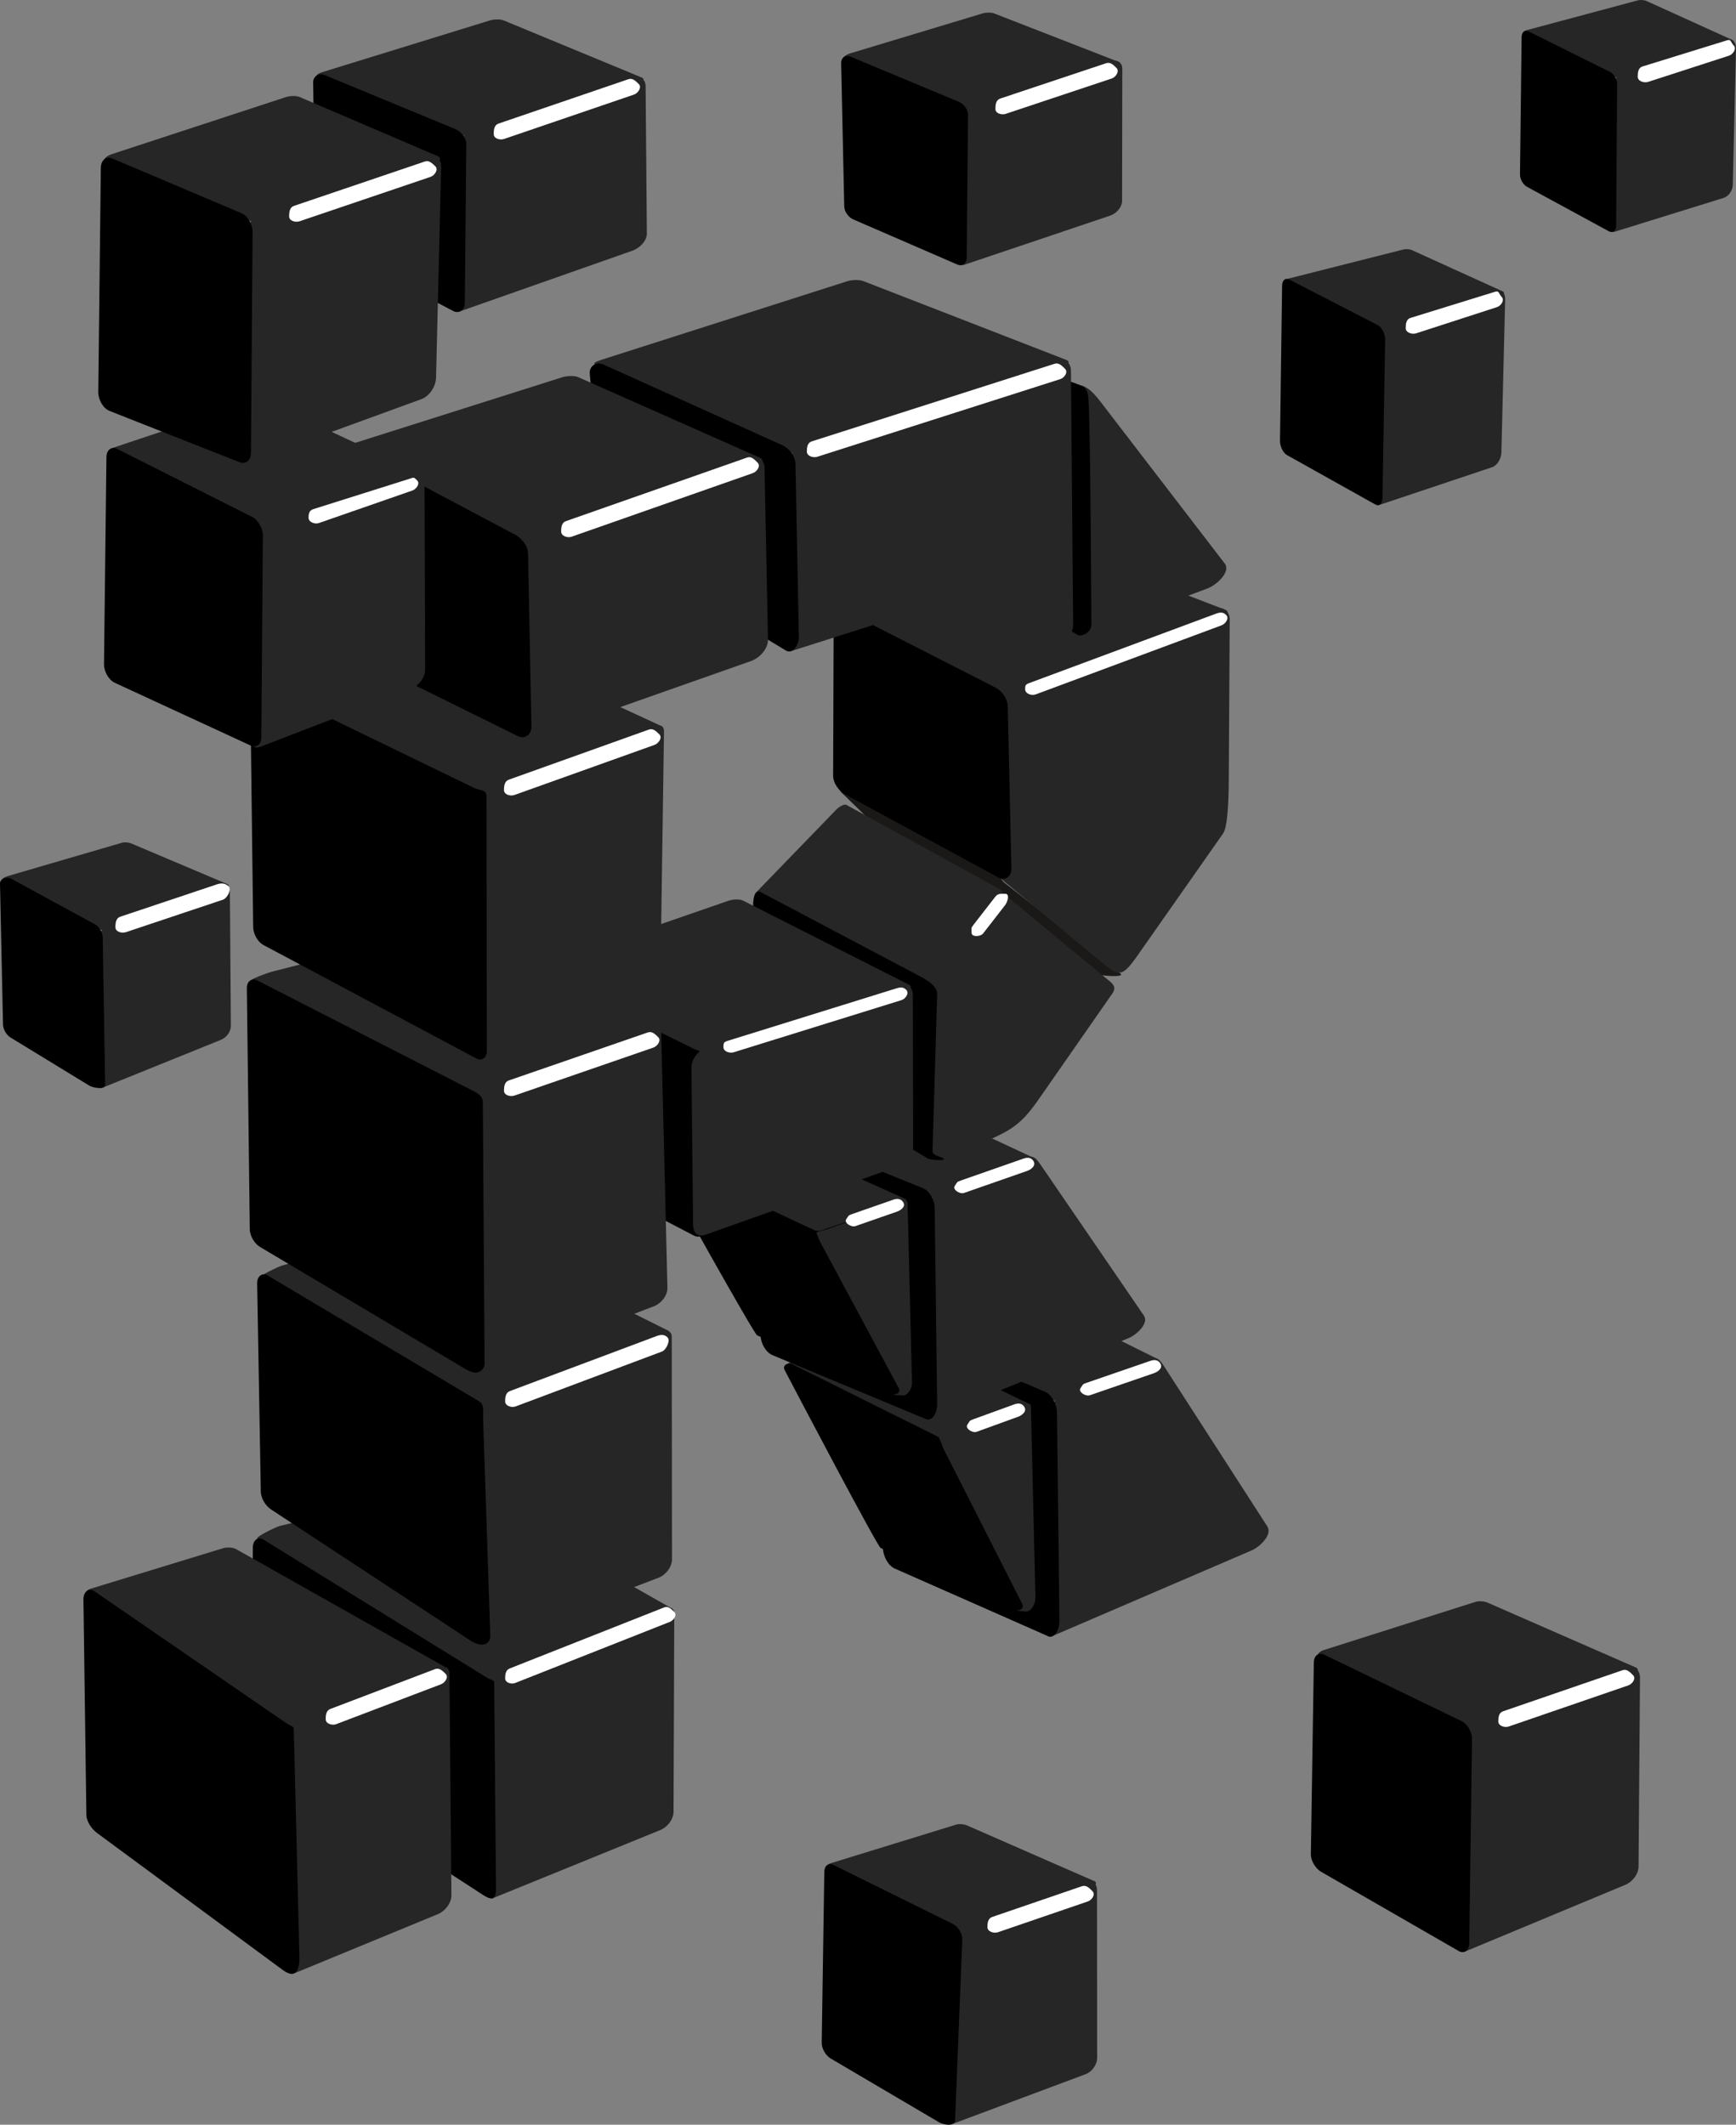 <svg width="1519" height="1859" xmlns="http://www.w3.org/2000/svg" xmlns:xlink="http://www.w3.org/1999/xlink" xml:space="preserve" overflow="hidden"><rect width="100%" height="100%" fill="#808080" stroke="none"/><defs><clipPath id="clip0"><rect x="1410" y="282" width="1519" height="1859"/></clipPath></defs><g clip-path="url(#clip0)" transform="translate(-1410 -282)"><path d="M2338.73 1503.91 2412.99 1471.57C2420.46 1468.32 2423.82 1470.07 2428.4 1477.17L2518.91 1617.53C2523.49 1624.64 2512.64 1635.32 2505.18 1638.53L2330.98 1713.4C2323.52 1716.61 2325.94 1706.29 2325.89 1697.68L2325 1524.9C2324.96 1516.27 2331.27 1507.15 2338.73 1503.91Z" fill="#262626" fill-rule="evenodd"/><path d="M2297.54 1408.84 2423.34 1471.26C2425.7 1472.43 2425.91 1475.18 2421.53 1476.82L2340.43 1507.13C2336.05 1508.77 2333.53 1508.06 2326.84 1505.22L2182.73 1444.03C2180.31 1443.02 2184.31 1440.52 2188.79 1439.13L2285.01 1409.09C2289.5 1407.68 2295.18 1407.68 2297.54 1408.84Z" fill="#262626" fill-rule="evenodd"/><path d="M2188.79 1441.75 2324.37 1499.73C2330.33 1502.28 2334.79 1510.62 2334.87 1518.21L2337 1700.03C2337.09 1707.59 2332.85 1716.13 2326.91 1713.52L2192.99 1654.44C2187.06 1651.82 2182.66 1643.56 2182.49 1635.96L2178.01 1450.93C2177.82 1443.32 2182.84 1439.21 2188.79 1441.75Z" fill-rule="evenodd"/><path d="M2240.47 1537.3 2306.95 1512.5C2309.63 1511.5 2309.92 1509.47 2310.7 1510.13 2312.37 1511.5 2312.07 1513.34 2312.13 1515.74L2316 1679.89C2316.11 1685.06 2312.33 1692.37 2307.6 1691.99L2301.09 1691.45C2296.36 1691.06 2299.62 1684.43 2297.37 1679.79L2231.45 1543.33C2229.2 1538.68 2235.93 1538.99 2240.47 1537.3Z" fill="#262626" fill-rule="evenodd"/><path d="M2178.77 1446.93 2310 1510.05C2311.47 1510.76 2311.5 1512.39 2308.89 1513.33L2241.58 1537.68C2238.98 1538.61 2234.53 1541.25 2230.51 1539.3L2099.13 1475.72C2097.68 1475.02 2109.16 1470.94 2111.77 1469.91L2171.13 1446.5C2173.74 1445.48 2177.31 1446.23 2178.77 1446.93Z" fill="#262626" fill-rule="evenodd"/><path d="M2103.07 1475.54 2229.36 1538.37C2232.93 1540.15 2233.74 1545.99 2235.76 1550.01L2304.53 1685.47C2306.56 1689.47 2301.54 1692.15 2297.94 1690.51L2180.56 1636.37C2177.62 1635.02 2104.53 1495.99 2096.49 1480.58 2094.4 1476.57 2099.5 1473.77 2103.07 1475.54Z" fill-rule="evenodd"/><path d="M2231.65 1326.02 2305.53 1295.55C2312.96 1292.48 2315.59 1293.87 2320.17 1300.55L2410.91 1433.09C2415.48 1439.79 2404.67 1449.86 2397.25 1452.89L2223.94 1523.43C2216.51 1526.47 2218.92 1516.75 2218.87 1508.61L2218 1345.8C2217.95 1337.68 2224.23 1329.08 2231.65 1326.02Z" fill="#262626" fill-rule="evenodd"/><path d="M2189.54 1236.79 2315.34 1295.47C2317.7 1296.57 2317.91 1299.14 2313.53 1300.68L2232.43 1329.18C2228.06 1330.72 2225.53 1330.06 2218.84 1327.39L2074.73 1269.88C2072.31 1268.91 2076.31 1266.58 2080.79 1265.26L2177.01 1237.02C2181.5 1235.7 2187.18 1235.7 2189.54 1236.79Z" fill="#262626" fill-rule="evenodd"/><path d="M2081.79 1266.71 2217.37 1321.5C2223.33 1323.92 2227.79 1331.8 2227.87 1338.96L2230 1510.8C2230.09 1517.95 2225.85 1526.02 2219.93 1523.54L2085.99 1467.71C2080.06 1465.23 2075.67 1457.43 2075.49 1450.24L2071.01 1275.39C2070.82 1268.2 2075.84 1264.31 2081.79 1266.71Z" fill-rule="evenodd"/><path d="M2133.35 1357.65 2199.06 1334.35C2201.7 1333.41 2201.99 1331.5 2202.76 1332.12 2204.41 1333.41 2204.12 1335.14 2204.18 1337.4L2208 1491.63C2208.11 1496.49 2204.37 1503.35 2199.7 1502.99L2193.26 1502.49C2188.59 1502.12 2191.82 1495.89 2189.59 1491.53L2124.44 1363.31C2122.22 1358.95 2128.88 1359.25 2133.35 1357.65Z" fill="#262626" fill-rule="evenodd"/><path d="M2145.4 964.607 2278.3 1037.85C2283.93 1040.96 2283.58 1050.24 2288.94 1054.43L2390.36 1133.8C2395.71 1137.98 2365.75 1135.53 2360.39 1132.04L2180.44 1014.83C2175.07 1011.34 2174.69 1003.01 2169.8 998.247L2146.67 975.797C2141.78 971.037 2139.78 961.51 2145.4 964.607Z" fill="#1B1918" fill-rule="evenodd"/><path d="M2224.66 1140.34 2283.09 1061.25C2285.36 1058.17 2284.87 1061.1 2291.38 1066.48L2381.64 1141.1C2388.14 1146.47 2383.59 1150.83 2381.4 1153.98L2321.25 1240.38C2304.62 1264.68 2297.33 1269.93 2270.96 1281.25L2235.4 1296.51C2231.89 1298.02 2217.4 1296.29 2218.02 1287.74L2227.23 1158.31C2227.85 1149.77 2222.39 1143.42 2224.66 1140.34Z" fill="#262626" fill-rule="evenodd"/><path d="M2150.54 986.216 2285.36 1060.32C2287.37 1061.43 2290 1066.48 2288.61 1068.19L2227.34 1143C2225.94 1144.71 2224.16 1144.26 2218.57 1141.36L2071.97 1065.56C2069.95 1064.51 2071.46 1062.95 2073.02 1061.35L2142.06 990.053C2143.6 988.449 2148.54 985.123 2150.54 986.216Z" fill="#262626" fill-rule="evenodd"/><path d="M2075.7 1062.58 2214.72 1136.07C2219.73 1138.71 2230.24 1144.35 2230.02 1151.89L2225.95 1289.16C2225.82 1293.64 2235.86 1294.38 2236 1296.14 2236.13 1297.65 2224.05 1296.99 2221.79 1295.6L2084.64 1213.3C2079.74 1210.35 2069.35 1205.01 2069.34 1197.46L2069 1074.36C2068.99 1066.81 2070.69 1059.93 2075.7 1062.58Z" fill-rule="evenodd"/><path d="M2295.82 880.232 2472.19 814.859C2479.76 812.042 2486.04 816.417 2486 824.131L2485.18 964.895C2485.14 972.621 2484.92 1004.52 2480.3 1011.1L2405.3 1118.06C2390.65 1138.94 2388.65 1136.1 2370.19 1120.8L2289.11 1053.59C2282.92 1048.46 2284.11 1047.22 2283.99 1039.48L2282 899.079C2281.9 891.344 2288.25 883.046 2295.82 880.232Z" fill="#262626" fill-rule="evenodd"/><path d="M2329.57 756.82 2482.33 815.622C2484.75 816.554 2484.86 818.938 2480.5 820.612L2296.86 890.963C2292.5 892.627 2289.58 892.451 2283.15 889.242L2143.68 819.555C2141.36 818.391 2145.37 816.682 2149.8 815.146L2316.92 757.031C2321.36 755.495 2327.15 755.891 2329.57 756.82Z" fill="#262626" fill-rule="evenodd"/><path d="M2150.35 816.92 2281.15 883.634C2286.86 886.552 2291.6 893.403 2291.76 900.194L2295 1041.8C2295.16 1048.58 2289.72 1053.08 2284.1 1050.03L2149.6 977.058C2143.98 974.012 2138.98 967.313 2139 960.498L2139.46 825.155C2139.49 818.328 2144.64 814.014 2150.35 816.92Z" fill-rule="evenodd"/><path d="M2350.12 619.893C2358.11 615.983 2367.02 625.766 2372.45 632.85L2481.65 775.053C2487.1 782.137 2474.85 793.749 2466.58 796.843L2358.17 837.443C2349.88 840.546 2352.67 830.078 2352.59 821.132L2350.99 654.781C2350.8 634.199 2333.7 627.907 2350.12 619.893Z" fill="#262626" fill-rule="evenodd"/><path d="M2206.58 566.673 2351.94 617.763C2362.1 621.343 2362.31 622.836 2362.92 643.195 2364.44 692.663 2364.78 814.234 2365 828.053 2365.13 835.914 2355.79 839.212 2353.09 837.603L2205.59 748.93C2199.52 745.27 2193.96 737.63 2194 729.725L2194.67 576.214C2194.71 568.306 2199.87 564.317 2206.58 566.673Z" fill-rule="evenodd"/><path d="M2260.43 371.106 2381.55 335.497C2387.34 333.79 2392 336.618 2392 341.917L2391.83 457.771C2391.82 463.083 2387.05 468.768 2381.37 470.671L2253.35 513.801C2252.56 514.07 2249.37 514.127 2250.02 513.588 2253.09 511.033 2248.95 508.92 2249 503.609L2249.98 384.006C2250.02 378.683 2254.64 372.798 2260.43 371.106Z" fill="#262626" fill-rule="evenodd"/><path d="M2279.47 293.589 2388.73 336.095C2390.54 336.804 2390.69 338.55 2387.34 339.504L2260.77 375.458C2257.42 376.412 2255.41 376.168 2250.39 374.237L2147.43 334.581C2145.63 333.884 2149.82 329.928 2153.18 328.914L2269.9 293.693C2273.26 292.683 2277.66 292.891 2279.47 293.589Z" fill="#262626" fill-rule="evenodd"/><path d="M2154.26 331.574 2248.96 371.095C2253.39 372.938 2257.05 377.83 2257 382.509L2255.85 507.804C2255.8 512.459 2251.89 515.286 2247.58 513.418L2156.76 474.037C2152.45 472.17 2148.82 467.302 2148.71 462.624L2146 337.2C2145.9 332.521 2149.83 329.73 2154.26 331.574Z" fill-rule="evenodd"/><path d="M2110.1 674.825 2331.97 596.891C2340.2 593.991 2346.99 598.45 2347.07 606.182L2349 828.331C2349.07 836.051 2342.17 844.551 2333.9 847.183L2288.08 861.769C2275.08 865.567 2276.91 868.499 2253.27 855.528L2189.93 823.804 2102.18 851.71C2098.07 853.016 2096.62 839.753 2096.6 837.589L2095 693.676C2094.92 685.933 2101.87 677.713 2110.1 674.825Z" fill="#262626" fill-rule="evenodd"/><path d="M2165.15 527.852 2343.18 596.967C2345.79 597.979 2345.98 600.363 2341.2 601.943L2112.13 678.002C2107.37 679.583 2104.24 679.478 2097.18 676.282L1930.74 600.851C1928.21 599.699 1932.59 597.979 1937.4 596.446L2151.37 528.06C2156.19 526.512 2162.57 526.852 2165.15 527.852Z" fill="#262626" fill-rule="evenodd"/><path d="M1937.94 600.889 2094.46 671.51C2100.76 674.352 2105.9 681.257 2106.04 688.019L2109 839.391C2109.13 846.153 2103.5 854.691 2097.69 851.187L1950.17 762.192C1944.39 758.711 1939.21 752.421 1938.6 745.683L1926.04 609.091C1925.43 602.35 1931.64 598.047 1937.94 600.889Z" fill-rule="evenodd"/><path d="M2070.77 1271.87 2202 1330.96C2203.46 1331.61 2203.5 1333.14 2200.89 1334.02L2133.58 1356.82C2130.98 1357.7 2126.54 1360.17 2122.51 1358.34L1991.13 1298.82C1989.68 1298.17 2001.16 1294.34 2003.77 1293.38L2063.13 1271.47C2065.74 1270.51 2069.31 1271.22 2070.77 1271.87Z" fill="#262626" fill-rule="evenodd"/><path d="M1995.07 1298.51 2121.36 1357.85C2124.93 1359.53 2125.74 1365.05 2127.76 1368.83L2196.53 1496.77C2198.56 1500.55 2193.54 1503.09 2189.94 1501.53L2072.55 1450.4C2069.63 1449.13 1996.54 1317.83 1988.48 1303.27 1986.4 1299.48 1991.5 1296.84 1995.07 1298.51Z" fill-rule="evenodd"/><path d="M1883.82 1128.9 2014.77 1194.62C2020.41 1197.45 2025.19 1203.94 2025.31 1210.42L2028 1355.21C2028.12 1361.69 2022.77 1365.98 2017.17 1363.07L1883.55 1293.45C1877.97 1290.54 1873.01 1284.15 1873.01 1277.65L1873 1136.74C1873 1130.23 1878.19 1126.08 1883.82 1128.9Z" fill-rule="evenodd"/><path d="M2028.7 1198.21 2195.05 1143.74C2202.63 1141.26 2208.73 1145.23 2208.74 1152.59L2209 1284.74C2209.01 1292.09 2202.75 1299.95 2195.3 1302.69L2027.63 1362.2C2020.15 1364.86 2016.53 1360.63 2016.45 1353.25L2015 1216.17C2014.93 1208.79 2021.13 1200.69 2028.7 1198.21Z" fill="#262626" fill-rule="evenodd"/><path d="M2059.96 1069.89 2205.37 1143.56C2207.65 1144.72 2207.96 1146.97 2203.55 1148.31L2030.33 1201.09C2025.92 1202.44 2023.08 1202.58 2016.74 1199.46L1877.67 1130.94C1875.38 1129.81 1879.37 1128.24 1883.73 1126.73L2047.44 1070.1C2051.81 1068.59 2057.69 1068.74 2059.96 1069.89Z" fill="#262626" fill-rule="evenodd"/><path d="M2120.21 668.211 2332.79 600.274C2336.48 599.088 2339.15 601.967 2341.95 604.763 2344.76 607.562 2341.43 612.529 2337.75 613.7L2125.17 681.637C2121.48 682.823 2116 681.046 2116 677.148 2116 673.247 2116.52 669.394 2120.21 668.211Z" fill="#FFFFFF" fill-rule="evenodd"/><path d="M2311.22 879.412 2473.76 819.022C2477.41 817.674 2480.19 817.302 2482.96 820.158 2485.77 822.979 2482.38 827.826 2478.74 829.171L2316.2 889.576C2312.56 890.922 2307 888.968 2307 885.033 2307 881.1 2307.57 880.771 2311.22 879.412Z" fill="#FFFFFF" fill-rule="evenodd"/><path d="M2047.17 1192.53 2193.84 1146.92C2197.53 1145.78 2200.17 1145.25 2202.96 1148.06L2202.96 1148.07C2205.75 1150.87 2202.45 1155.92 2198.78 1157.06L2052.11 1202.65C2048.45 1203.8 2043 1202.06 2043 1198.13 2043 1194.21 2043.5 1193.68 2047.17 1192.53Z" fill="#FFFFFF" fill-rule="evenodd"/><path d="M2261.76 1091.23 2280.85 1066.63C2283.24 1063.55 2285.75 1064.03 2289.72 1064.03 2293.68 1064.03 2291.77 1070.96 2289.39 1074.03L2270.3 1098.64C2267.92 1101.71 2260.11 1102.05 2260.11 1098.1 2260.11 1094.14 2259.37 1094.32 2261.76 1091.23Z" fill="#FFFFFF" fill-rule="evenodd"/><path d="M2155.6 1344.24 2191.77 1331.62C2195.42 1330.35 2198.79 1330.92 2200.56 1334.36 2202.34 1337.81 2198.39 1340.88 2194.76 1342.15L2158.59 1354.76C2154.96 1356.03 2148.25 1351.95 2150.43 1348.81 2152.62 1345.65 2151.96 1345.51 2155.6 1344.24Z" fill="#FFFFFF" fill-rule="evenodd"/><path d="M2250.56 1314.94 2305.84 1295.62C2309.47 1294.35 2312.8 1294.9 2314.57 1298.45 2316.32 1301.99 2312.41 1305.2 2308.81 1306.47L2253.52 1325.77C2249.9 1327.04 2243.25 1322.87 2245.43 1319.64 2247.6 1316.39 2246.93 1316.2 2250.56 1314.94Z" fill="#FFFFFF" fill-rule="evenodd"/><path d="M2261.61 1523.79 2297.77 1510.65C2301.42 1509.32 2304.78 1509.92 2306.56 1513.5 2308.33 1517.09 2304.39 1520.29 2300.75 1521.61L2264.59 1534.75C2260.96 1536.07 2254.25 1531.82 2256.43 1528.55 2258.62 1525.26 2257.96 1525.11 2261.61 1523.79Z" fill="#FFFFFF" fill-rule="evenodd"/><path d="M2360.63 1491.93 2416.71 1472.62C2420.4 1471.36 2423.78 1471.89 2425.56 1475.44 2427.34 1478.99 2423.39 1482.2 2419.72 1483.46L2363.63 1502.77C2359.98 1504.04 2353.24 1499.88 2355.43 1496.63 2357.63 1493.4 2356.95 1493.2 2360.63 1491.93Z" fill="#FFFFFF" fill-rule="evenodd"/><path d="M2254.82 1969.85 2359.75 1927.58C2365.15 1925.41 2369.87 1929.6 2369.87 1935.79L2370 2082.45C2370 2088.64 2365.32 2094.79 2359.88 2096.81L2243.05 2140.48 2239.8 2140.97C2237.26 2141.34 2241.57 2138.66 2241.68 2132.45L2244.7 1984.21C2244.81 1978 2249.4 1972.02 2254.82 1969.85Z" fill="#262626" fill-rule="evenodd"/><path d="M2255.82 1879.01 2367.77 1927.99C2369.58 1928.78 2369.6 1930.75 2366.43 1931.9L2255.68 1972.49C2252.51 1973.66 2250.48 1972.77 2245.59 1970.35L2134.91 1915.61C2133.14 1914.75 2133.99 1913.12 2137.24 1912.12L2246.51 1878.48C2249.76 1877.49 2254.01 1878.22 2255.82 1879.01Z" fill="#262626" fill-rule="evenodd"/><path d="M2139.32 1913.74 2244.15 1965.56C2248.52 1967.73 2252.21 1974 2251.99 1979.48L2245.68 2137.17C2245.46 2142.62 2235.88 2141.36 2231.68 2138.89L2136.84 2083.07C2132.65 2080.59 2128.92 2074.64 2129 2069.16L2131.27 1919.77C2131.35 1914.29 2134.95 1911.58 2139.32 1913.74Z" fill-rule="evenodd"/><path d="M2278.22 1959.22 2356.79 1932.3C2360.46 1931.04 2363.2 1933.95 2365.97 1936.78 2368.75 1939.61 2365.43 1944.43 2361.76 1945.69L2283.19 1972.61C2279.52 1973.87 2274 1972.02 2274 1968.13 2274 1964.24 2274.55 1960.48 2278.22 1959.22Z" fill="#FFFFFF" fill-rule="evenodd"/><path d="M1844.89 1749.99 1992.78 1692.36C1996.45 1690.93 1996.87 1688.29 1997.99 1689.18 2000.33 1691.04 1999.99 1693.45 1999.98 1696.7L1999.35 1867.04C1999.31 1874.01 1993.85 1880.72 1987.68 1883.23L1841.38 1942.78C1835.21 1945.29 1834.96 1925.76 1835 1918.77L1836 1762.19C1836.05 1755.2 1838.66 1752.42 1844.89 1749.99Z" fill="#262626" fill-rule="evenodd"/><path d="M1810.3 1583.09 1996.65 1688.62C1998.62 1689.73 1998.7 1691.6 1995.11 1693.03L1847 1751.96C1843.42 1753.4 1840.4 1753.72 1835.08 1750.46L1635.14 1628.09C1633.23 1626.92 1651.33 1617.94 1655.1 1617.04L1799.63 1582.51C1803.41 1581.6 1808.34 1581.98 1810.3 1583.09Z" fill="#262626" fill-rule="evenodd"/><path d="M1856.02 1741.8 1991.24 1688.36C1994.73 1686.99 1997.37 1689.78 2000.02 1692.41 2002.67 1695.06 1999.47 1699.73 1995.99 1701.1L1860.78 1754.52C1857.29 1755.9 1852 1754.22 1852 1750.49 1852 1746.75 1852.53 1743.17 1856.02 1741.8Z" fill="#FFFFFF" fill-rule="evenodd"/><path d="M1833.14 1514.41 1990.59 1450.34C1994.25 1448.86 1994.7 1446.31 1995.8 1447.18 1998.13 1449.02 1997.79 1451.45 1997.79 1454.68L1998 1646.23C1998 1653.15 1992.51 1660.01 1986.34 1662.38L1839.76 1718.53C1822.51 1725.14 1823.92 1707.71 1823.88 1700.73L1823 1524.07C1822.97 1517.09 1826.94 1516.92 1833.14 1514.41Z" fill="#262626" fill-rule="evenodd"/><path d="M1803.47 1351.13 1994.64 1446.21C1996.65 1447.21 1996.66 1449.11 1993.09 1450.58L1832.91 1516.7C1829.35 1518.17 1827.82 1513.88 1822.47 1510.69L1637.14 1400.14C1635.22 1399 1653.37 1390.25 1657.11 1389.18L1792.8 1350.54C1796.53 1349.49 1801.46 1350.13 1803.47 1351.13Z" fill="#262626" fill-rule="evenodd"/><path d="M1644.24 1398.01 1829.33 1508.14C1834.11 1510.98 1832.52 1517.37 1832.72 1523.5L1839 1713.24C1839.19 1719.35 1833.19 1724.98 1821.36 1717.21L1647.2 1602.7C1642.58 1599.67 1638.32 1593.22 1638.21 1587.06L1635 1404.78C1634.89 1398.61 1639.46 1395.17 1644.24 1398.01Z" fill-rule="evenodd"/><path d="M1856.19 1499.1 1984.38 1451.04C1987.99 1449.67 1991.27 1449.31 1994.05 1452.11 1996.84 1454.91 1992.93 1463.13 1989.31 1464.49L1861.13 1512.56C1857.5 1513.92 1852 1512.04 1852 1508.12 1852 1504.2 1852.57 1500.47 1856.19 1499.1Z" fill="#FFFFFF" fill-rule="evenodd"/><path d="M1640.46 1629.03 1835.27 1749.37C1843.71 1754.58 1842.36 1748.78 1842.49 1764.18L1844 1935.89C1844.02 1938.71 1843.15 1942.03 1841.09 1942.8 1838.69 1943.68 1834.99 1941.48 1832.49 1939.86L1638.96 1814.24C1634.34 1811.22 1629.95 1804.78 1630 1798.62L1631.25 1635.79C1631.3 1629.64 1635.75 1626.13 1640.46 1629.03Z" fill-rule="evenodd"/><path d="M1683.7 1785.34 1795.69 1744.47C1799.54 1743.06 1799.92 1740.27 1801.09 1741.18 1803.55 1743.11 1803.25 1745.62 1803.27 1748.98L1805 1940.05C1805.06 1947.23 1799.39 1954.19 1793.03 1956.82L1667.7 2008.47C1661.34 2011.09 1668.32 2003.56 1668.21 1996.3L1665 1795.23C1664.88 1787.97 1677.16 1787.72 1683.7 1785.34Z" fill="#262626" fill-rule="evenodd"/><path d="M1616.28 1637.23 1799.59 1740.61C1801.63 1741.76 1801.73 1743.79 1798.04 1745.19L1671.82 1793.21C1668.09 1794.63 1665.16 1794.33 1659.75 1790.71L1486.55 1675.04C1484.63 1673.67 1488.03 1672.45 1491.87 1671.27L1605.18 1636.61C1609.03 1635.45 1614.27 1636.1 1616.28 1637.23Z" fill="#262626" fill-rule="evenodd"/><path d="M1492.51 1674.19 1659.64 1789.07C1664.43 1792.36 1666.99 1792.37 1667.04 1794.35L1671.99 1994.22C1672.15 2000.55 1671.07 2015.7 1657.45 2005.65L1495.12 1885.92C1490.48 1882.49 1485.65 1876.1 1485.57 1869.7L1483 1681.21C1482.92 1674.82 1487.73 1670.9 1492.51 1674.19Z" fill-rule="evenodd"/><path d="M1699.08 1777.23 1790.73 1742.36C1794.38 1740.98 1797.15 1743.83 1799.95 1746.58 1802.74 1749.34 1799.48 1754.29 1795.86 1755.66L1704.21 1790.53C1700.59 1791.91 1695.05 1790.21 1695 1786.31 1694.95 1782.4 1695.45 1778.61 1699.08 1777.23Z" fill="#FFFFFF" fill-rule="evenodd"/><path d="M1833.67 1239.15 1981.41 1184.35C1985.11 1182.97 1985.53 1180.3 1986.64 1181.17 1988.96 1183.01 1988.55 1185.48 1988.63 1188.7L1994 1408.65C1994.16 1415.59 1988.5 1422.48 1982.32 1424.85L1829.01 1483.67C1822.82 1486.04 1823.87 1475.05 1823.85 1468.05L1823 1252.39C1822.98 1245.39 1827.4 1241.48 1833.67 1239.15Z" fill="#262626" fill-rule="evenodd"/><path d="M1802.03 1096.07 1985.61 1180.37C1987.66 1181.31 1987.67 1183.38 1984.08 1184.74L1834.3 1241.38C1830.7 1242.74 1828.24 1241.83 1822.73 1238.99L1630.17 1139.96C1628.18 1138.94 1644.08 1133.16 1647.85 1132.2L1791.35 1095.48C1795.12 1094.52 1799.98 1095.14 1802.03 1096.07Z" fill="#262626" fill-rule="evenodd"/><path d="M1635.23 1139.88 1821.8 1235.32C1826.75 1237.86 1832.45 1240.36 1832.48 1246.48L1834 1475.71C1834.02 1478.74 1830.8 1482.96 1826.25 1483 1821.64 1483.04 1815.66 1478.87 1813.27 1477.45L1637.57 1373.04C1632.82 1370.23 1628.64 1363.58 1628.56 1357.42L1626 1146.64C1625.92 1140.48 1630.29 1137.35 1635.23 1139.88Z" fill-rule="evenodd"/><path d="M1855.2 1227.34 1976.84 1185.32C1980.52 1184.05 1983.22 1186.78 1985.98 1189.52 1988.73 1192.26 1985.43 1197.29 1981.78 1198.55L1860.15 1240.57C1856.5 1241.83 1851 1240.26 1851 1236.38 1851 1232.49 1851.51 1228.62 1855.2 1227.34Z" fill="#FFFFFF" fill-rule="evenodd"/><path d="M1804.18 832.118 1987.63 916.758C1989.67 917.7 1989.64 919.658 1986.09 921.148L1840.06 982.761C1836.51 984.263 1830.46 978.291 1824.86 975.615L1630.16 882.779C1628.13 881.811 1646.38 872.814 1650.13 871.765L1793.51 831.522C1797.26 830.475 1802.14 831.173 1804.18 832.118Z" fill="#262626" fill-rule="evenodd"/><path d="M1833.43 975.349 1983.73 920.334C1987.44 918.973 1987.86 916.299 1988.97 917.172 1991.29 919.021 1991.01 921.462 1990.96 924.684L1987.89 1134.79C1987.78 1141.71 1982.33 1148.45 1976.19 1150.94L1831.35 1209.64C1825.2 1212.14 1826.21 1201.04 1826.17 1194.06L1825 988.2C1824.95 981.221 1827.14 977.651 1833.43 975.349Z" fill="#262626" fill-rule="evenodd"/><path d="M1638.19 880.833 1824.98 971.457C1829.96 973.875 1835.62 972.481 1835.63 978.622L1836 1201.34C1836.01 1207.46 1831.68 1210.69 1826.8 1208.1L1640.51 1108.83C1635.63 1106.24 1631.63 1099.37 1631.54 1093.22L1629 887.594C1628.92 881.438 1633.21 878.415 1638.19 880.833Z" fill-rule="evenodd"/><path d="M1855.22 964.164 1977.77 920.339C1981.46 919.014 1984.19 921.812 1986.98 924.586 1989.75 927.358 1986.4 932.322 1982.75 933.727L1860.2 977.549C1856.52 978.873 1851 977.234 1851 973.301 1851 969.37 1851.52 965.485 1855.22 964.164Z" fill="#FFFFFF" fill-rule="evenodd"/><path d="M1821.79 397.849 1962.11 349.741C1969.07 347.353 1974.85 350.975 1974.91 357.171L1976 486.301C1976.06 492.484 1970.1 498.971 1963.21 501.395L1810.82 555.001C1813.05 554.219 1809.08 548.885 1809.08 542.69L1809 412.944C1808.99 406.748 1814.83 400.237 1821.79 397.849Z" fill="#262626" fill-rule="evenodd"/><path d="M1850.36 299.72 1971.47 349.802C1973.64 350.706 1973.85 352.489 1969.77 353.776L1822.38 400.231C1818.31 401.506 1815.66 401.296 1809.65 398.852L1687.93 349.57C1685.75 348.69 1687.57 346.489 1691.66 345.226L1838.62 299.895C1842.71 298.632 1848.18 298.83 1850.36 299.72Z" fill="#262626" fill-rule="evenodd"/><path d="M1846.18 390.134 1959.82 351.313C1963.51 350.055 1966.15 352.817 1968.95 355.558 1971.75 358.296 1968.45 363.489 1964.76 364.747L1851.14 403.568C1847.44 404.838 1842 403.273 1842 399.326 1842 395.388 1842.49 391.404 1846.18 390.134Z" fill="#FFFFFF" fill-rule="evenodd"/><path d="M2285.17 368.249 2377.91 337.305C2381.58 336.079 2384.24 338.763 2386.98 341.518 2389.72 344.285 2386.47 349.431 2382.81 350.648L2290.08 381.592C2286.43 382.805 2281 381.29 2281 377.378 2281 373.458 2281.48 369.477 2285.17 368.249Z" fill="#FFFFFF" fill-rule="evenodd"/><path d="M1876.06 753.303 2063.89 681.966C2072.03 678.876 2078.8 683.527 2078.95 691.258L2082 841.564C2082.16 849.307 2075.12 857.561 2066.94 860.453L1868.16 930.463C1859.98 933.343 1862.67 924.072 1862.59 916.319L1861 772.184C1860.92 764.429 1867.92 756.396 1876.06 753.303Z" fill="#262626" fill-rule="evenodd"/><path d="M1915.71 611.892 2075.21 682.606C2077.78 683.7 2077.97 685.894 2073.2 687.576L1877.08 756.851C1872.31 758.534 1868.93 758.685 1862.09 755.133L1708.72 675.582C1706.25 674.304 1710.57 672.714 1715.4 671.182L1901.89 612.103C1906.72 610.569 1913.17 610.765 1915.71 611.892Z" fill="#262626" fill-rule="evenodd"/><path d="M1716.05 673.051 1860.41 749.669C1866.48 752.887 1871.89 759.418 1872.03 766.202L1875 917.806C1875.13 924.578 1869.22 929.075 1863.06 926.03L1715.61 853.138C1709.46 850.096 1703.99 843.403 1704 836.596L1704.12 681.262C1704.12 674.455 1709.98 669.821 1716.05 673.051Z" fill-rule="evenodd"/><path d="M1502.59 1094.02 1602.57 1055.47C1607.17 1053.7 1611.29 1057.14 1611.15 1062.28L1612 1179.85C1611.87 1184.98 1607.93 1189.93 1603.41 1191.75L1499.89 1233.6C1495.37 1235.42 1495.39 1230.75 1495.34 1225.61L1494 1105.92C1493.94 1100.78 1497.99 1095.8 1502.59 1094.02Z" fill="#262626" fill-rule="evenodd"/><path d="M1524.48 1019.82 1608.96 1055.55C1610.49 1056.19 1610.51 1057.82 1607.82 1058.76L1503.08 1095.56C1500.39 1096.52 1498.62 1095.91 1494.53 1093.81L1412.36 1051.79C1410.89 1051.03 1414.25 1049.26 1417.01 1048.45L1516.6 1019.39C1519.36 1018.58 1522.96 1019.18 1524.48 1019.82Z" fill="#262626" fill-rule="evenodd"/><path d="M1419.77 1050.81 1493.22 1090.8C1496.83 1092.78 1499.79 1097.8 1499.86 1102.33L1502 1231.15C1502.07 1235.67 1491.6 1233.96 1488.1 1231.83L1419.28 1189.82C1415.78 1187.68 1412.73 1182.84 1412.63 1178.29L1410 1055.1C1409.91 1050.55 1416.15 1048.83 1419.77 1050.81Z" fill-rule="evenodd"/><path d="M1515.23 1084.07 1600.04 1055.69C1603.76 1054.44 1607.31 1054.78 1610.09 1057.57 1612.87 1060.37 1608.74 1067.96 1605.03 1069.2L1520.22 1097.58C1516.51 1098.83 1511 1097.26 1511 1093.29 1511 1089.32 1511.49 1085.32 1515.23 1084.07Z" fill="#FFFFFF" fill-rule="evenodd"/><path d="M1643.59 739.219 1769.32 695.582C1775.9 693.304 1781.44 697.966 1781.47 705.225L1782 867.682C1782.02 874.938 1776.32 882.069 1769.85 884.558L1637.95 935.335C1631.48 937.824 1628.9 933.042 1629 925.751L1631.45 756.092C1631.55 748.8 1637 741.509 1643.59 739.219Z" fill="#262626" fill-rule="evenodd"/><path d="M1643.19 633.251 1778.52 696.436C1780.66 697.435 1780.77 699.804 1776.91 701.011L1644.49 742.458C1640.64 743.666 1638.22 742.866 1632.4 739.949L1507.31 677.416C1505.2 676.357 1505.47 674.93 1509.32 673.652L1632.04 632.636C1635.89 631.349 1641.05 632.255 1643.19 633.251Z" fill="#262626" fill-rule="evenodd"/><path d="M1512.76 674.903 1630.62 734.258C1635.81 736.866 1640.04 744.169 1640 750.571L1638.66 927.099C1638.61 933.492 1634.27 936.6 1629.03 934.18L1510.39 879.377C1505.13 876.953 1500.93 869.49 1501 863.052L1503.13 681.97C1503.2 675.544 1507.57 672.295 1512.76 674.903Z" fill-rule="evenodd"/><path d="M1684.32 727.412 1768.73 700.793C1772.38 699.637 1772.15 699.449 1774.95 702.274L1774.96 702.274C1777.76 705.096 1774.4 709.949 1770.79 711.197L1689.09 739.623C1685.48 740.883 1680 738.9 1680 734.994 1680 731.073 1680.68 728.553 1684.32 727.412Z" fill="#FFFFFF" fill-rule="evenodd"/><path d="M1905.2 737.962 2063.81 682.305C2067.47 681.022 2070.15 684.028 2072.96 686.868 2075.76 689.711 2072.42 694.672 2068.77 695.946L1910.15 751.6C1906.5 752.885 1901 750.999 1901 747.04 1901 743.077 1901.54 739.247 1905.2 737.962Z" fill="#FFFFFF" fill-rule="evenodd"/><path d="M1694.13 347.69 1808.12 394.827C1813.47 397.038 1818.05 402.636 1818 408.083L1816.71 547.54C1816.66 552.963 1811.65 556.803 1806.57 554.128L1695.97 495.911C1690.89 493.232 1686.19 488.101 1686.1 482.642L1684 354.29C1683.91 348.828 1688.78 345.477 1694.13 347.69Z" fill-rule="evenodd"/><path d="M1635.36 472.233 1783.21 418.759C1790.26 416.208 1796.18 420.293 1796 427.978L1791.54 612.477C1791.36 620.147 1785.77 628.643 1778.76 631.206L1627.26 686.474C1620.26 689.034 1619.9 681.828 1620.02 674.134L1622.59 490.962C1622.69 483.268 1628.32 474.784 1635.36 472.233Z" fill="#262626" fill-rule="evenodd"/><path d="M1671.88 366.757 1793.45 418.813C1795.68 419.763 1795.82 422.225 1791.75 423.726L1646.24 477.607C1642.18 479.123 1629.47 475.944 1623.31 473.399L1501.67 423.045C1499.43 422.119 1503.21 418.375 1507.36 417.023L1660.1 366.968C1664.25 365.615 1669.65 365.81 1671.88 366.757Z" fill="#262626" fill-rule="evenodd"/><path d="M1508.31 420.685 1621.17 468.476C1626.64 470.782 1631.04 478.184 1631 484.965L1629.59 678.179C1629.54 684.936 1624.99 688.539 1619.51 686.371L1505.82 641.529C1500.33 639.361 1495.93 631.834 1496 625.038L1498.22 428.877C1498.31 422.096 1502.85 418.378 1508.31 420.685Z" fill-rule="evenodd"/><path d="M1667.22 462.138 1781.73 423.317C1785.46 422.047 1788.12 424.822 1790.94 427.548 1793.77 430.289 1790.44 435.482 1786.72 436.752L1672.21 475.573C1668.48 476.831 1663 475.281 1663 471.33 1663 467.383 1663.49 463.396 1667.22 462.138Z" fill="#FFFFFF" fill-rule="evenodd"/><path d="M2620.09 570.361 2718.91 536.371C2723.36 534.842 2727.13 538.178 2727 543.777L2723.73 677.798C2723.59 683.385 2720.1 689.276 2715.64 690.769L2617 723.779C2612.54 725.272 2614.08 718.903 2614 713.292L2612 583.329C2611.92 577.718 2615.64 571.887 2620.09 570.361Z" fill="#262626" fill-rule="evenodd"/><path d="M2645.29 500.784 2724.99 537.003C2726.46 537.664 2726.51 539.694 2723.92 540.505L2620.73 572.654C2618.13 573.464 2616.62 572.862 2612.7 570.743L2534.43 528.481C2533.01 527.716 2535.38 526.267 2538.01 525.596L2637.89 500.321C2640.52 499.659 2643.83 500.125 2645.29 500.784Z" fill="#262626" fill-rule="evenodd"/><path d="M2538.22 526.618 2615.77 566.593C2619.28 568.496 2622.08 574.191 2622 579.127L2619.65 717.898C2619.56 722.813 2616.75 725.287 2613.26 723.327L2536.23 680.236C2532.72 678.288 2529.93 672.638 2530 667.702L2531.83 532.044C2531.9 527.109 2534.69 524.799 2538.22 526.618Z" fill-rule="evenodd"/><path d="M2644.2 560.153 2718.21 537.261C2721.91 536.118 2721.22 538.926 2723.97 541.77 2726.73 544.625 2723.45 549.57 2719.78 550.745L2649.15 573.637C2645.49 574.825 2640 573.043 2640 569.126 2640 565.211 2640.5 561.293 2644.2 560.153Z" fill="#FFFFFF" fill-rule="evenodd"/><path d="M2827.68 348.176 2919.82 317.657C2924.21 316.198 2929.19 316.562 2928.99 325.148L2926.18 443.934C2926.08 448.747 2922.51 453.794 2918.13 455.158L2822.67 484.815C2818.27 486.178 2817.94 479.746 2818.01 474.898L2819.63 359.4C2819.69 354.552 2823.29 349.632 2827.68 348.176Z" fill="#262626" fill-rule="evenodd"/><path d="M2850.43 282.753 2926.02 317.046C2927.44 317.697 2927.51 319.306 2924.95 320.084L2827.93 349.656C2825.37 350.434 2823.76 349.899 2819.89 347.999L2743.42 310.572C2742.01 309.889 2744.4 308.775 2747 308.077L2843.02 282.346C2845.63 281.651 2849.01 282.114 2850.43 282.753Z" fill="#262626" fill-rule="evenodd"/><path d="M2747.75 309.586 2818.81 344.952C2822.25 346.665 2825.04 351.524 2825 355.799L2824.11 479.666C2824.09 483.932 2821.13 486.19 2817.76 484.361L2746.19 445.489C2742.82 443.67 2739.96 438.918 2740 434.64L2741.4 314.293C2741.46 310.018 2744.31 307.885 2747.75 309.586Z" fill-rule="evenodd"/><path d="M2847.2 340.153 2921.21 317.261C2924.91 316.118 2924.21 318.929 2926.98 321.773 2929.73 324.628 2926.44 329.57 2922.78 330.745L2852.16 353.637C2848.48 354.828 2843 353.031 2843 349.128 2843 345.211 2843.5 341.296 2847.2 340.153Z" fill="#FFFFFF" fill-rule="evenodd"/><path d="M2701.18 1792.22 2833.34 1740.65C2839.57 1738.22 2845.04 1742.92 2845 1749.89L2843.73 1914.97C2843.67 1921.94 2838.25 1928.64 2832.07 1931.15L2691.7 1989.59C2685.55 1992.16 2685.91 1982.18 2686.06 1975.2L2689.53 1808.39C2689.67 1801.4 2694.95 1794.66 2701.18 1792.22Z" fill="#262626" fill-rule="evenodd"/><path d="M2711.55 1684.19 2841.6 1741.07C2843.66 1741.97 2843.68 1744.19 2840.05 1745.49L2702.02 1795.42C2698.39 1796.75 2696.06 1795.74 2690.47 1793L2563.7 1731.14C2561.69 1730.15 2564.31 1726.97 2568.01 1725.8L2700.89 1683.6C2704.6 1682.43 2709.53 1683.17 2711.55 1684.19Z" fill="#262626" fill-rule="evenodd"/><path d="M2568.84 1729.83 2689.01 1787.95C2694.02 1790.37 2698.08 1797.4 2698 1803.55L2695.6 1982.27C2695.5 1988.39 2691.16 1991.79 2686.36 1989.03L2566 1919.73C2561.19 1916.96 2556.91 1910.27 2557 1904.12L2559.6 1736.59C2559.69 1730.44 2563.82 1727.42 2568.84 1729.83Z" fill-rule="evenodd"/><path d="M2725.17 1779.29 2829.85 1743.3C2833.5 1742.04 2836.18 1744.98 2838.97 1747.75 2841.76 1750.53 2838.39 1755.37 2834.78 1756.62L2730.11 1792.61C2726.51 1793.86 2721 1792.02 2721 1788.16 2721 1784.29 2721.53 1780.55 2725.17 1779.29Z" fill="#FFFFFF" fill-rule="evenodd"/></g></svg>